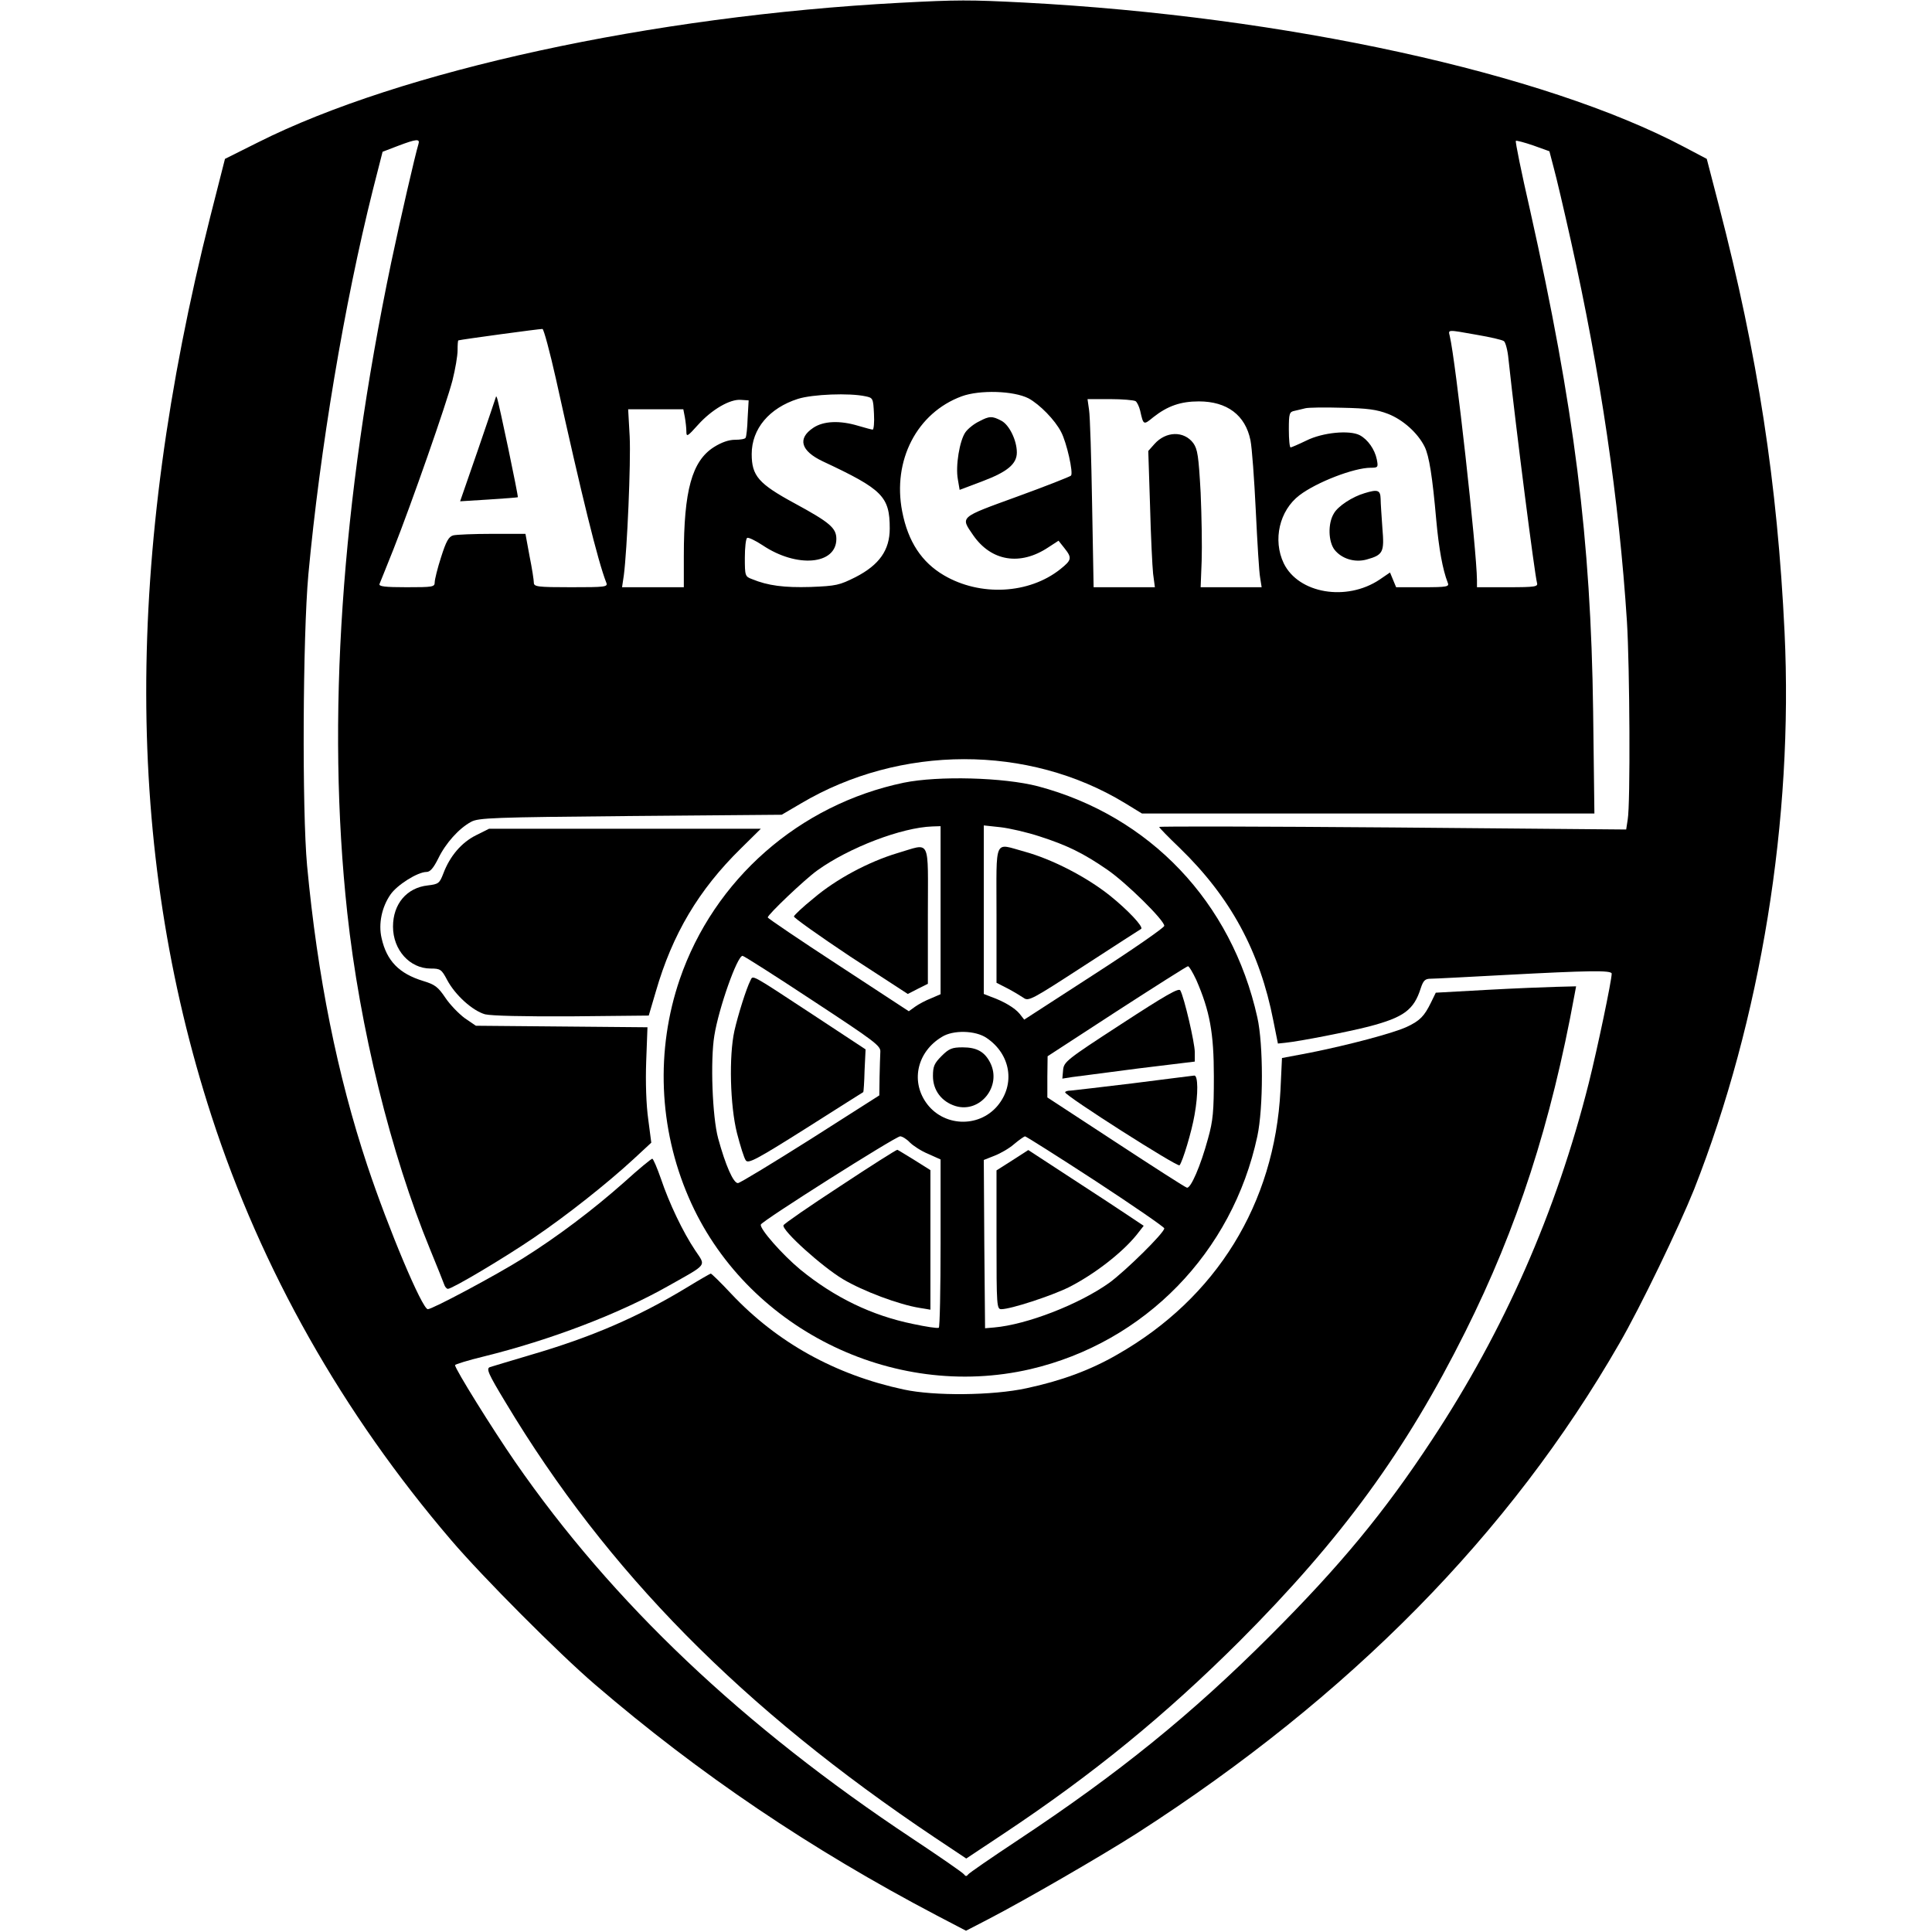 <?xml version="1.0" standalone="no"?>
<!DOCTYPE svg PUBLIC "-//W3C//DTD SVG 20010904//EN"
 "http://www.w3.org/TR/2001/REC-SVG-20010904/DTD/svg10.dtd">
<svg version="1.0" xmlns="http://www.w3.org/2000/svg"
 width="760pt" height="760pt" viewBox="0 0 760 760"
 preserveAspectRatio="xMidYMid meet">
<g transform="translate(0,760) scale(0.1,-0.1)"
fill="#000000" stroke="none">
<path d="M3540 7589 c-976 -52 -1964 -267 -2525 -549 l-130 -65 -58 -228
c-337 -1336 -336 -2486 5 -3537 196 -604 515 -1169 944 -1670 122 -143 424
-446 564 -566 411 -353 848 -648 1347 -910 l113 -59 87 45 c143 74 449 251
588 340 836 538 1465 1177 1895 1925 83 143 235 459 294 606 263 668 391 1458
356 2192 -28 585 -105 1087 -258 1677 l-48 185 -89 47 c-550 291 -1568 514
-2597 568 -216 11 -260 11 -488 -1z m-1894 -556 c-13 -43 -71 -294 -107 -465
-197 -944 -255 -1800 -173 -2558 49 -452 171 -948 326 -1325 27 -66 52 -128
55 -137 3 -10 10 -18 15 -18 17 0 219 120 338 201 127 86 288 213 394 311 l68
63 -12 92 c-8 57 -11 145 -8 228 l5 134 -337 3 -338 3 -44 30 c-23 17 -58 53
-76 80 -29 43 -41 52 -87 66 -95 29 -144 79 -164 169 -13 56 1 122 35 171 26
38 107 89 142 89 14 0 27 15 46 53 29 60 81 118 129 144 29 16 85 18 627 23
l595 5 75 44 c391 232 895 233 1275 2 l67 -41 890 0 890 0 -5 403 c-9 677 -74
1192 -248 1970 -34 148 -59 271 -56 273 2 2 33 -6 68 -18 l64 -23 17 -65 c10
-36 40 -164 67 -285 117 -523 190 -1021 221 -1500 11 -176 14 -717 3 -779 l-6
-39 -919 8 c-505 4 -918 5 -918 2 0 -3 36 -40 81 -83 200 -194 315 -407 368
-679 l18 -90 29 3 c59 6 251 44 329 64 137 36 177 65 204 151 10 30 17 37 39
37 15 0 149 7 297 15 321 17 415 19 415 5 0 -27 -56 -294 -90 -430 -128 -508
-332 -972 -617 -1404 -188 -286 -362 -496 -637 -771 -311 -311 -597 -542 -991
-803 -104 -69 -193 -130 -197 -136 -6 -8 -10 -7 -16 1 -4 6 -95 69 -202 140
-667 442 -1181 929 -1564 1483 -89 129 -236 365 -236 380 0 3 51 19 113 34
263 65 533 168 727 278 156 88 147 76 105 139 -49 73 -103 187 -135 282 -15
43 -30 78 -34 79 -4 0 -54 -41 -109 -91 -125 -111 -266 -217 -400 -301 -105
-66 -356 -200 -374 -200 -22 0 -155 316 -238 565 -118 355 -196 743 -237 1180
-20 217 -17 900 5 1145 46 494 141 1063 254 1514 l38 149 60 23 c74 28 88 29
81 7z m541 -924 c102 -462 165 -717 198 -801 7 -17 -4 -18 -139 -18 -132 0
-146 2 -146 18 0 9 -7 56 -17 105 l-16 87 -131 0 c-72 0 -141 -3 -153 -6 -18
-5 -28 -23 -48 -86 -14 -43 -25 -88 -25 -99 0 -18 -8 -19 -111 -19 -85 0 -110
3 -106 13 3 6 27 68 55 137 71 180 208 571 232 664 11 44 20 96 20 118 0 21 1
38 3 39 14 4 324 46 331 45 5 -1 29 -90 53 -197z m3622 174 c53 -9 101 -20
107 -25 6 -4 15 -36 18 -71 31 -287 103 -846 112 -879 5 -16 -5 -18 -115 -18
l-121 0 0 28 c-1 118 -84 865 -107 960 -6 26 -12 26 106 5z m-1763 -250 c44
-24 104 -85 128 -132 22 -41 49 -162 39 -172 -4 -4 -100 -42 -213 -83 -228
-83 -222 -78 -172 -151 71 -103 185 -122 296 -48 l40 26 23 -29 c31 -39 29
-47 -16 -83 -123 -98 -315 -108 -458 -24 -87 51 -141 132 -164 251 -39 201 58
388 234 453 71 26 204 22 263 -8z m-641 8 c29 -6 30 -8 33 -69 2 -34 -1 -62
-5 -62 -4 0 -30 7 -57 15 -73 22 -137 19 -177 -8 -63 -42 -49 -91 38 -132 235
-110 263 -138 263 -264 0 -85 -41 -143 -134 -191 -64 -32 -76 -35 -178 -39
-103 -3 -167 5 -230 31 -27 10 -28 13 -28 84 0 40 4 75 9 78 5 3 32 -10 61
-29 134 -90 290 -77 290 25 0 43 -26 65 -164 140 -142 77 -169 108 -169 194 0
99 69 181 182 217 57 18 202 24 266 10z m-464 -86 c-1 -38 -5 -73 -8 -77 -2
-5 -21 -8 -42 -8 -24 0 -53 -10 -83 -29 -86 -55 -118 -170 -118 -428 l0 -123
-121 0 -122 0 7 47 c13 100 28 444 23 546 l-6 107 108 0 109 0 6 -31 c3 -17 6
-43 6 -56 0 -23 4 -21 46 26 54 60 126 102 169 98 l30 -2 -4 -70z m1526 67 c6
-4 14 -21 18 -37 13 -58 13 -58 52 -26 56 44 107 62 179 62 111 0 183 -54 203
-153 6 -29 15 -154 21 -278 6 -124 13 -242 17 -262 l6 -38 -120 0 -120 0 4
103 c2 56 0 177 -4 269 -8 145 -12 171 -29 195 -37 49 -108 47 -153 -4 l-24
-27 7 -216 c3 -118 9 -239 12 -267 l7 -53 -121 0 -120 0 -6 328 c-3 180 -8
346 -12 370 l-6 42 88 0 c49 0 94 -4 101 -8z m993 -50 c59 -23 117 -75 144
-129 18 -36 31 -119 46 -290 10 -110 25 -194 45 -245 7 -16 -2 -18 -98 -18
l-105 0 -12 29 -12 29 -41 -28 c-130 -87 -319 -55 -377 64 -44 92 -17 208 62
268 67 51 214 108 280 108 29 0 30 2 24 33 -8 39 -35 78 -67 95 -40 21 -146
11 -210 -21 -31 -15 -59 -27 -62 -27 -4 0 -7 31 -7 70 0 64 2 70 23 74 12 3
31 7 42 10 11 3 76 4 145 2 99 -2 136 -7 180 -24z"/>
<path d="M3555 4521 c-411 -86 -746 -380 -881 -773 -95 -278 -83 -585 35 -858
220 -511 799 -802 1344 -676 450 105 795 459 893 916 24 112 24 362 0 468
-101 454 -423 792 -863 909 -135 35 -391 42 -528 14z m145 -502 l0 -330 -37
-16 c-21 -8 -49 -23 -63 -33 l-25 -18 -278 182 c-152 99 -277 184 -277 187 0
11 146 150 195 185 125 90 332 169 453 173 l32 1 0 -331z m389 291 c109 -35
174 -67 268 -132 75 -52 223 -198 223 -220 0 -7 -124 -93 -276 -191 l-275
-178 -18 23 c-19 23 -62 49 -113 67 l-28 11 0 331 0 332 65 -7 c36 -4 105 -20
154 -36z m-892 -646 c245 -161 268 -178 266 -202 -1 -15 -2 -59 -3 -99 l-1
-72 -270 -172 c-149 -94 -277 -172 -286 -173 -18 -1 -49 70 -78 176 -23 85
-31 307 -15 404 17 107 90 314 111 314 5 0 129 -79 276 -176z m1509 81 c53
-122 69 -208 69 -380 0 -136 -3 -173 -23 -244 -29 -107 -68 -197 -83 -193 -6
1 -132 82 -280 179 l-269 176 0 81 1 81 272 177 c150 97 276 177 280 177 4 1
19 -24 33 -54z m-825 -228 c95 -64 114 -182 43 -267 -75 -89 -216 -82 -282 14
-60 87 -32 200 63 257 44 28 132 26 176 -4z m-302 -411 c13 -13 45 -34 72 -45
l49 -22 0 -329 c0 -181 -3 -331 -7 -333 -5 -3 -51 4 -102 15 -161 33 -307 103
-443 214 -70 58 -161 161 -155 177 4 14 529 346 548 347 8 0 26 -11 38 -24z
m731 -152 c148 -97 270 -181 270 -186 0 -18 -153 -168 -216 -214 -119 -85
-325 -165 -454 -176 l-35 -3 -3 331 -2 331 43 17 c23 9 58 29 77 46 19 16 38
29 42 30 4 0 129 -79 278 -176z"/>
<path d="M3530 4244 c-113 -34 -241 -102 -330 -178 -41 -33 -75 -65 -77 -71
-1 -5 99 -76 222 -158 l226 -147 39 20 40 20 0 270 c0 311 14 283 -120 244z"/>
<path d="M3920 4002 l0 -268 43 -22 c23 -12 51 -29 63 -37 20 -15 32 -8 240
127 120 78 221 143 223 144 10 8 -52 74 -123 131 -93 74 -227 143 -336 173
-122 33 -110 60 -110 -248z"/>
<path d="M2952 3743 c-16 -31 -49 -136 -63 -198 -22 -100 -17 -294 10 -402 13
-50 28 -99 35 -108 10 -13 41 3 236 126 124 79 226 143 226 143 1 1 4 39 5 85
l4 83 -205 135 c-254 167 -237 157 -248 136z"/>
<path d="M4410 3571 c-214 -139 -225 -148 -228 -180 l-3 -34 38 6 c21 3 138
18 261 34 l222 27 0 37 c0 37 -42 217 -57 243 -6 11 -58 -19 -233 -133z"/>
<path d="M4460 3339 c-124 -15 -235 -28 -247 -29 -13 0 -23 -3 -23 -7 1 -14
442 -295 450 -287 12 14 48 133 59 198 15 83 14 156 -1 155 -7 -1 -114 -14
-238 -30z"/>
<path d="M3704 3446 c-29 -29 -34 -41 -34 -79 0 -56 34 -101 89 -118 97 -29
183 79 136 171 -22 43 -53 60 -108 60 -42 0 -54 -5 -83 -34z"/>
<path d="M3305 2934 c-121 -79 -221 -148 -223 -154 -7 -20 152 -163 234 -212
79 -47 220 -100 302 -113 l42 -7 0 275 0 274 -62 39 c-34 21 -65 40 -68 41 -3
1 -104 -63 -225 -143z"/>
<path d="M3983 3036 l-63 -40 0 -273 c0 -261 1 -273 19 -273 37 0 196 52 265
86 99 50 208 134 266 205 l29 37 -57 38 c-31 21 -133 88 -227 149 l-170 111
-62 -40z"/>
<path d="M1872 4314 c-56 -28 -102 -81 -128 -150 -15 -39 -19 -42 -61 -47 -83
-9 -137 -73 -137 -162 0 -92 66 -165 148 -165 38 0 43 -3 65 -45 32 -60 100
-121 149 -135 26 -6 149 -9 342 -8 l302 3 28 95 c65 225 168 399 334 562 l79
78 -535 0 -534 0 -52 -26z"/>
<path d="M5847 3706 l-199 -11 -19 -39 c-26 -53 -43 -71 -94 -95 -53 -25 -231
-72 -381 -102 l-111 -21 -6 -127 c-23 -446 -252 -817 -641 -1039 -107 -62
-222 -104 -358 -133 -133 -29 -363 -31 -483 -5 -270 58 -498 185 -678 376 -41
44 -78 80 -81 80 -2 0 -44 -24 -93 -54 -193 -117 -376 -196 -616 -266 -78 -23
-150 -45 -160 -48 -15 -6 -7 -25 62 -139 399 -665 930 -1204 1689 -1712 l123
-82 146 97 c355 236 638 468 929 758 402 403 654 748 888 1217 205 410 337
818 430 1327 l6 32 -78 -2 c-42 -1 -166 -6 -275 -12z"/>
<path d="M1951 6039 c-1 -4 -33 -98 -71 -209 l-70 -202 112 7 c62 4 114 8 115
9 3 2 -75 375 -82 391 -2 6 -4 7 -4 4z"/>
<path d="M3851 5942 c-19 -9 -43 -28 -53 -42 -23 -32 -40 -133 -30 -186 l7
-41 90 34 c98 37 135 68 135 113 0 48 -30 109 -61 125 -36 19 -47 19 -88 -3z"/>
<path d="M5368 5660 c-48 -14 -105 -51 -121 -80 -24 -39 -22 -111 3 -143 28
-35 79 -51 126 -38 65 18 70 29 62 123 -3 46 -7 98 -7 116 -1 34 -11 38 -63
22z"/>
</g>
</svg>
